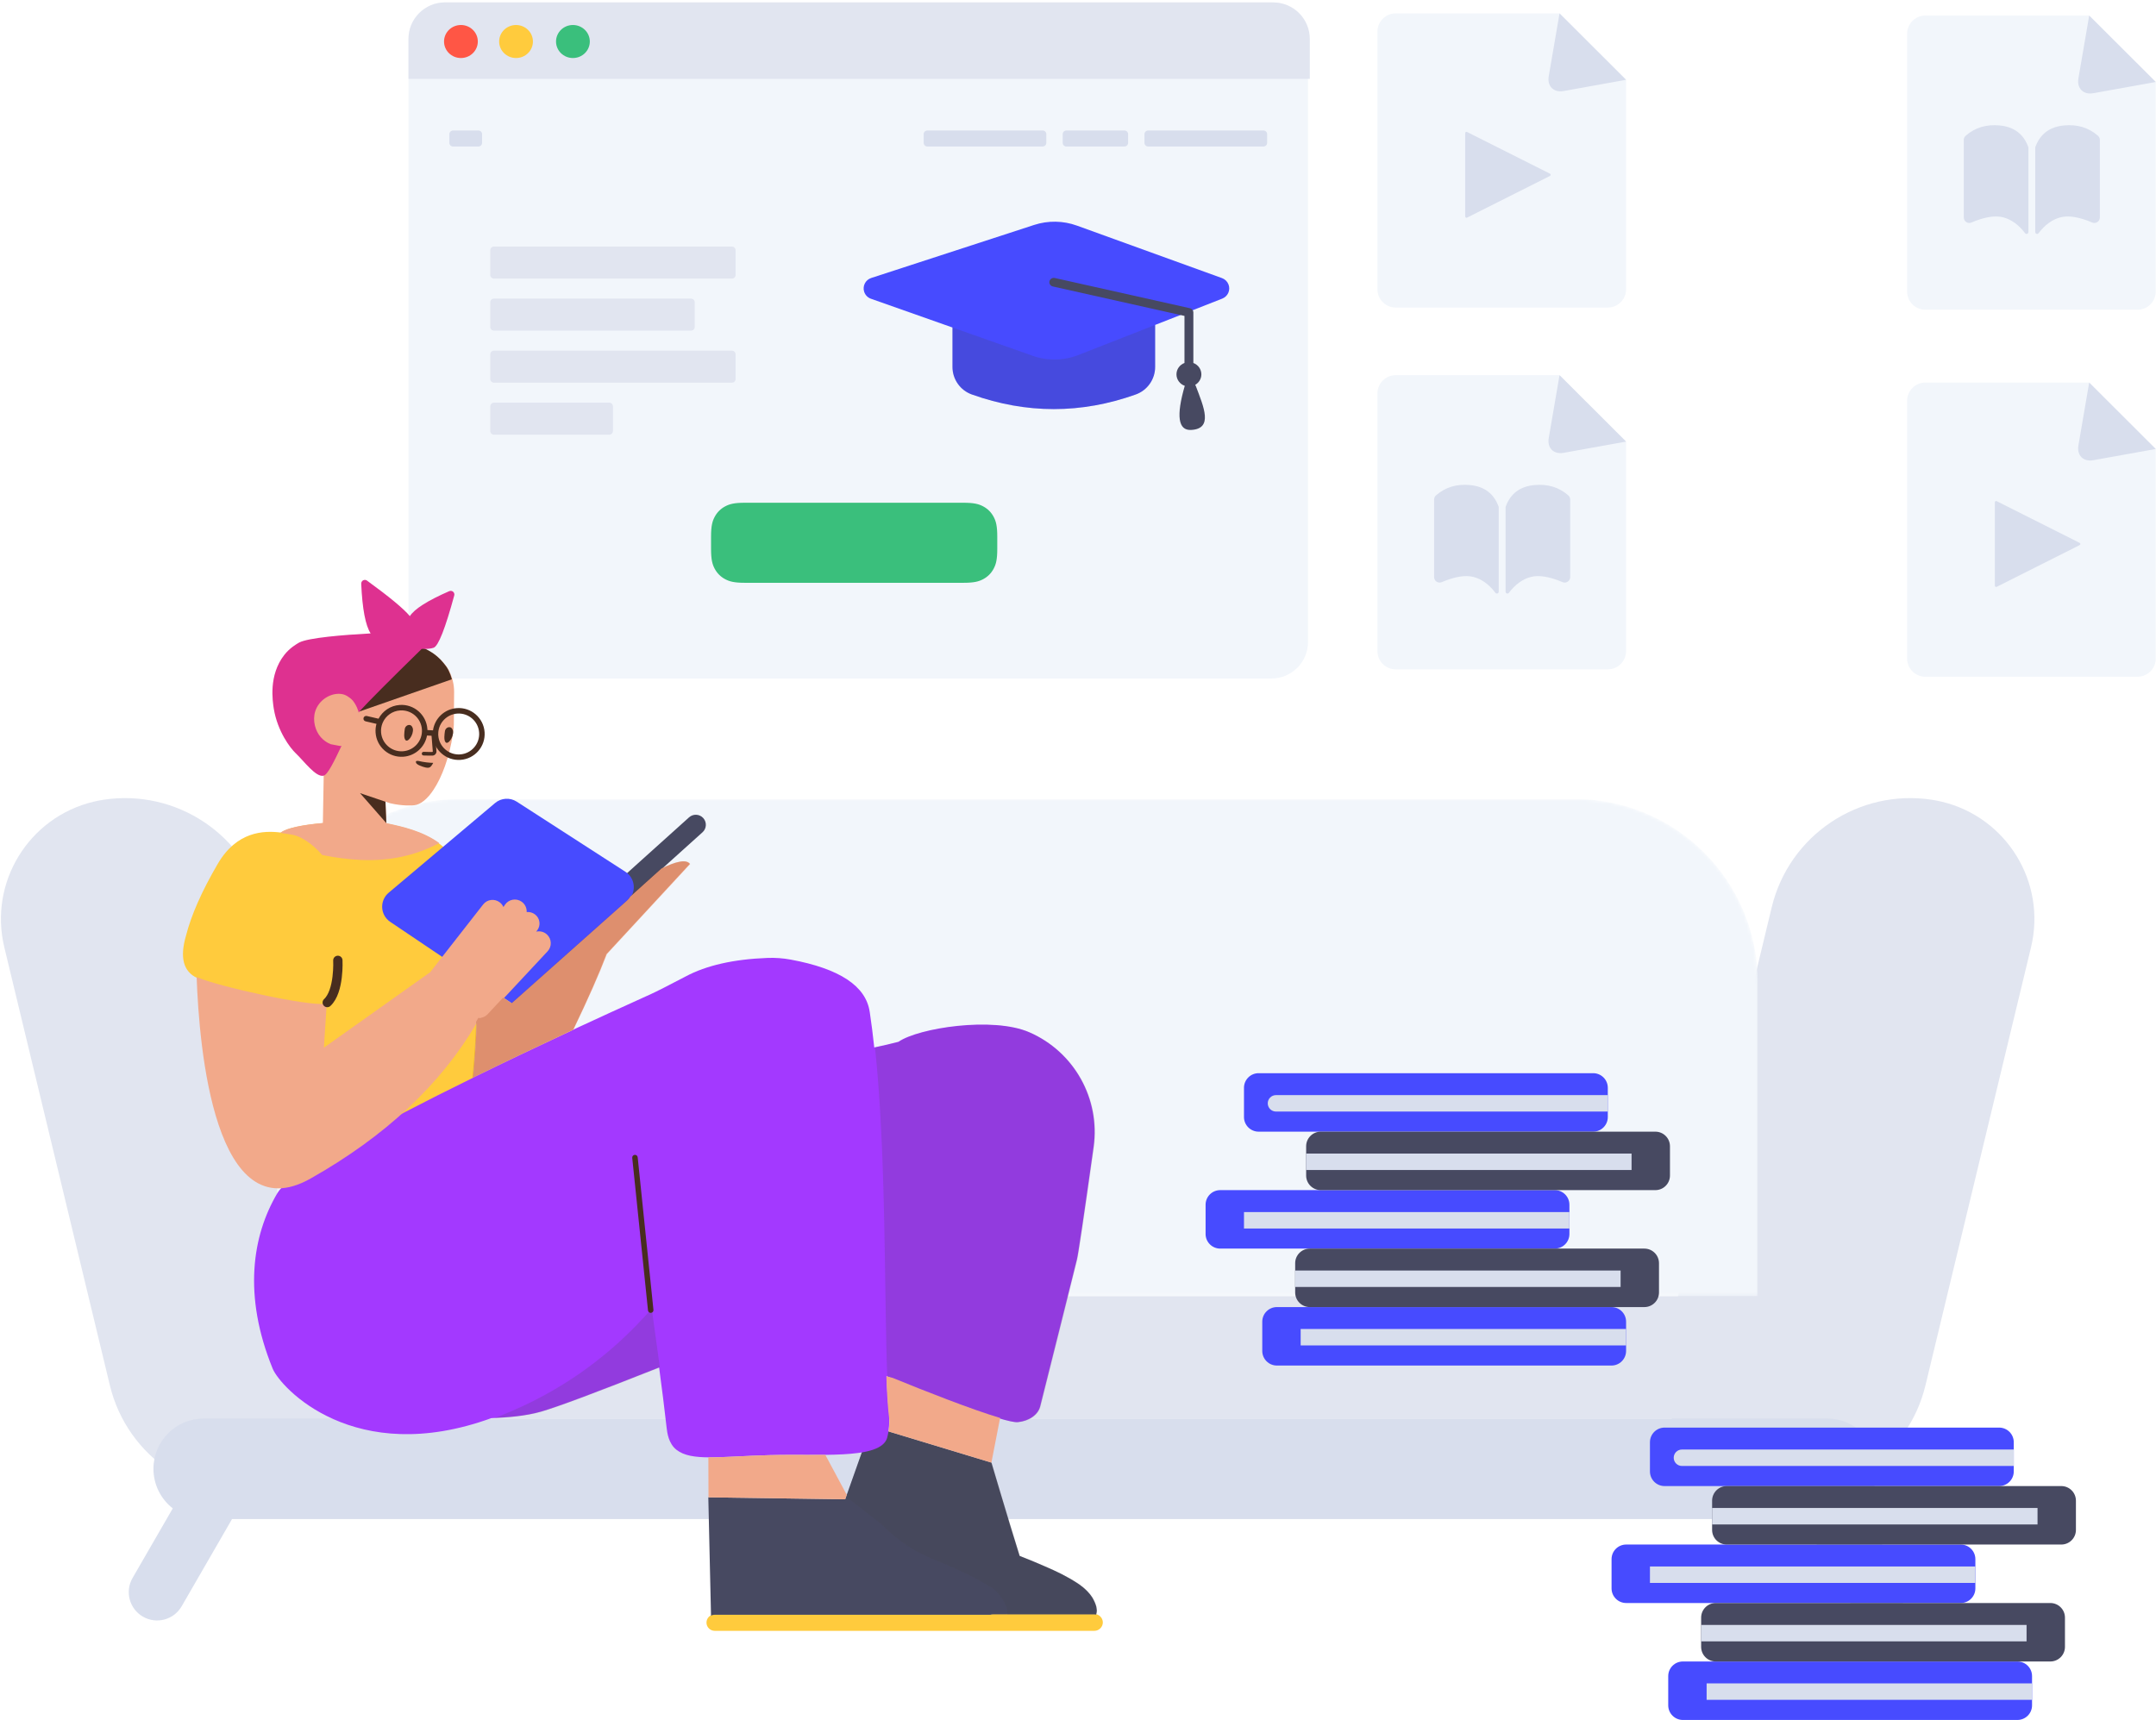 <svg width="693" height="553" viewBox="0 0 693 553" fill="none" xmlns="http://www.w3.org/2000/svg">
<path d="M408.683 0.775H143.051C136.56 0.775 131.298 6.036 131.298 12.525V206.4C131.298 212.889 136.56 218.15 143.051 218.15H408.683C415.174 218.15 420.436 212.889 420.436 206.4V12.525C420.436 6.036 415.174 0.775 408.683 0.775Z" fill="#F2F6FB"/>
<path d="M131.298 12.528C131.298 6.037 136.558 0.775 143.047 0.775H409.258C415.747 0.775 421.008 6.034 421.008 12.528V25.362H131.298V12.528Z" fill="#E1E5F0"/>
<path d="M148.155 18.657C151.153 18.657 153.583 16.28 153.583 13.348C153.583 10.416 151.153 8.039 148.155 8.039C145.157 8.039 142.726 10.416 142.726 13.348C142.726 16.28 145.157 18.657 148.155 18.657Z" fill="#FF5645"/>
<path d="M165.869 18.657C168.867 18.657 171.297 16.28 171.297 13.348C171.297 10.416 168.867 8.039 165.869 8.039C162.871 8.039 160.44 10.416 160.44 13.348C160.44 16.28 162.871 18.657 165.869 18.657Z" fill="#FFCB3D"/>
<path d="M184.154 18.657C187.152 18.657 189.582 16.28 189.582 13.348C189.582 10.416 187.152 8.039 184.154 8.039C181.156 8.039 178.725 10.416 178.725 13.348C178.725 16.28 181.156 18.657 184.154 18.657Z" fill="#3ABF7C"/>
<path d="M145.616 41.957H153.779C154.428 41.957 154.954 42.483 154.954 43.132V45.93C154.954 46.579 154.428 47.105 153.779 47.105H145.616C144.967 47.105 144.44 46.579 144.44 45.93V43.132C144.44 42.483 144.967 41.957 145.616 41.957ZM369.041 41.957H406.118C406.767 41.957 407.294 42.483 407.294 43.132V45.93C407.294 46.579 406.767 47.105 406.118 47.105H369.041C368.392 47.105 367.866 46.579 367.866 45.93V43.132C367.866 42.483 368.392 41.957 369.041 41.957ZM298.071 41.957H335.148C335.797 41.957 336.323 42.483 336.323 43.132V45.93C336.323 46.579 335.797 47.105 335.148 47.105H298.071C297.421 47.105 296.895 46.579 296.895 45.93V43.132C296.895 42.483 297.421 41.957 298.071 41.957ZM342.756 41.957H361.433C362.082 41.957 362.609 42.483 362.609 43.132V45.93C362.609 46.579 362.082 47.105 361.433 47.105H342.756C342.107 47.105 341.58 46.579 341.58 45.93V43.132C341.58 42.483 342.107 41.957 342.756 41.957Z" fill="#D8DEED"/>
<path d="M158.758 79.279H235.264C235.913 79.279 236.439 79.805 236.439 80.454V88.399C236.439 89.048 235.913 89.574 235.264 89.574H158.758C158.109 89.574 157.583 89.048 157.583 88.399V80.454C157.583 79.805 158.109 79.279 158.758 79.279ZM158.758 96.009H222.121C222.77 96.009 223.296 96.535 223.296 97.184V105.129C223.296 105.778 222.77 106.304 222.121 106.304H158.758C158.109 106.304 157.583 105.778 157.583 105.129V97.184C157.583 96.535 158.109 96.009 158.758 96.009ZM158.758 129.469H195.836C196.485 129.469 197.011 129.995 197.011 130.644V138.59C197.011 139.239 196.485 139.765 195.836 139.765H158.758C158.109 139.765 157.583 139.239 157.583 138.59V130.644C157.583 129.995 158.109 129.469 158.758 129.469ZM158.758 112.739H235.264C235.913 112.739 236.439 113.265 236.439 113.914V121.86C236.439 122.509 235.913 123.035 235.264 123.035H158.758C158.109 123.035 157.583 122.509 157.583 121.86V113.914C157.583 113.265 158.109 112.739 158.758 112.739Z" fill="#E1E5F0"/>
<path d="M239.477 161.643H309.628C313.106 161.643 314.606 162.052 316.042 162.82C317.479 163.588 318.606 164.715 319.375 166.151C320.143 167.587 320.552 169.087 320.552 172.564V176.461C320.552 179.938 320.143 181.438 319.375 182.874C318.606 184.31 317.479 185.437 316.042 186.205C314.606 186.973 313.106 187.382 309.628 187.382H239.477C235.999 187.382 234.499 186.973 233.063 186.205C231.626 185.437 230.499 184.31 229.731 182.874C228.962 181.438 228.553 179.938 228.553 176.461V172.564C228.553 169.087 228.962 167.587 229.731 166.151C230.499 164.715 231.626 163.588 233.063 162.82C234.499 162.052 235.999 161.643 239.477 161.643Z" fill="#3ABF7C"/>
<path d="M371.294 104.472V117.984C371.294 121.957 368.796 125.501 365.053 126.837C356.276 129.969 347.5 131.535 338.723 131.535C329.947 131.535 321.17 129.969 312.393 126.837C308.651 125.501 306.152 121.957 306.152 117.984V105.3L279.951 96.055C278.917 95.69 278.112 94.865 277.772 93.823C277.169 91.972 278.181 89.982 280.033 89.379L332.41 72.319C336.891 70.859 341.732 70.938 346.164 72.542L392.786 89.415C393.739 89.76 394.498 90.498 394.868 91.442C395.579 93.254 394.686 95.3 392.873 96.011L371.294 104.472Z" fill="#474BFF"/>
<path opacity="0.177" d="M371.294 104.471V117.984C371.294 121.957 368.796 125.501 365.053 126.837C356.276 129.969 347.5 131.535 338.723 131.535C329.946 131.535 321.17 129.969 312.393 126.837C308.651 125.501 306.152 121.957 306.152 117.984V105.3L331.895 114.384C336.687 116.076 341.929 115.985 346.66 114.13L371.294 104.471Z" fill="#444444"/>
<path d="M380.723 116.704V101.574L338.405 92.104C337.635 91.932 337.155 91.183 337.331 90.431C337.507 89.679 338.273 89.209 339.042 89.381L382.47 99.099C383.119 99.244 383.58 99.809 383.58 100.461V116.704C385.083 117.267 386.151 118.691 386.151 120.359C386.151 121.797 385.358 123.053 384.176 123.733C384.28 123.916 384.358 124.077 384.41 124.217C386.903 130.846 390.068 137.875 382.838 138.234C378.684 138.441 378.012 133.713 380.822 124.05C379.266 123.514 378.151 122.064 378.151 120.359C378.151 118.691 379.219 117.267 380.723 116.704Z" fill="#474961"/>
<path d="M442.751 10.172C442.751 6.929 445.383 4.3 448.626 4.3H501.279L522.671 25.655V93.013C522.671 96.257 520.034 98.887 516.794 98.887H448.627C445.382 98.887 442.751 96.259 442.751 93.015V10.172Z" fill="#F2F6FB"/>
<path d="M498.199 56.572L471.554 69.975C471.351 70.077 471.104 69.995 471.001 69.792C470.973 69.735 470.958 69.671 470.958 69.607V42.802C470.958 42.575 471.142 42.391 471.369 42.391C471.433 42.391 471.496 42.406 471.554 42.435L498.199 55.837C498.402 55.939 498.484 56.187 498.382 56.39C498.342 56.468 498.278 56.532 498.199 56.572Z" fill="#D8DEED"/>
<path d="M501.279 4.3L522.671 25.655L502.601 29.269C499.405 29.845 497.258 27.722 497.808 24.522L501.279 4.3Z" fill="#D8DEED"/>
<path d="M613 128.872C613 125.629 615.633 123 618.876 123H671.528L692.92 144.355V211.713C692.92 214.957 690.284 217.587 687.043 217.587H618.877C615.631 217.587 613 214.959 613 211.715V128.872Z" fill="#F2F6FB"/>
<path d="M668.449 175.272L641.803 188.675C641.6 188.777 641.353 188.695 641.251 188.492C641.222 188.435 641.207 188.371 641.207 188.307V161.502C641.207 161.275 641.391 161.091 641.618 161.091C641.683 161.091 641.746 161.106 641.803 161.135L668.449 174.537C668.652 174.639 668.733 174.887 668.631 175.09C668.592 175.168 668.528 175.232 668.449 175.272Z" fill="#D8DEED"/>
<path d="M671.528 123L692.92 144.355L672.85 147.969C669.654 148.545 667.508 146.422 668.057 143.222L671.528 123Z" fill="#D8DEED"/>
<path d="M442.751 126.497C442.751 123.254 445.383 120.625 448.626 120.625H501.279L522.671 141.98V209.338C522.671 212.582 520.034 215.212 516.794 215.212H448.627C445.382 215.212 442.751 212.584 442.751 209.34V126.497Z" fill="#F2F6FB"/>
<path d="M501.279 120.625L522.671 141.98L502.601 145.594C499.405 146.17 497.258 144.047 497.808 140.847L501.279 120.625Z" fill="#D8DEED"/>
<path d="M460.968 185.547V160.604C460.968 160.098 461.186 159.616 461.566 159.281C464.565 156.644 468.227 155.538 472.552 155.964C477.169 156.418 480.229 158.761 481.734 162.99V190.255C481.734 190.579 481.471 190.842 481.146 190.842C480.963 190.842 480.79 190.757 480.679 190.611C478.604 187.889 476.252 186.187 473.625 185.503C471.028 184.828 467.626 185.383 463.42 187.169C462.523 187.549 461.488 187.132 461.108 186.236C461.015 186.018 460.968 185.783 460.968 185.547ZM504.705 185.547C504.705 185.783 504.657 186.018 504.565 186.236C504.184 187.132 503.149 187.549 502.253 187.169C498.046 185.383 494.645 184.828 492.048 185.503C489.42 186.187 487.069 187.889 484.994 190.611C484.883 190.757 484.71 190.842 484.526 190.842C484.202 190.842 483.939 190.579 483.939 190.255V162.99C485.443 158.761 488.504 156.418 493.121 155.964C497.446 155.538 501.108 156.644 504.106 159.281C504.487 159.616 504.705 160.098 504.705 160.604V185.547Z" fill="#D8DEED"/>
<path d="M613 10.872C613 7.629 615.633 5 618.876 5H671.528L692.92 26.355V93.713C692.92 96.957 690.284 99.587 687.043 99.587H618.877C615.631 99.587 613 96.959 613 93.715V10.872Z" fill="#F2F6FB"/>
<path d="M671.528 5L692.92 26.355L672.85 29.969C669.654 30.545 667.508 28.422 668.057 25.222L671.528 5Z" fill="#D8DEED"/>
<path d="M631.217 69.921V44.979C631.217 44.473 631.435 43.99 631.816 43.656C634.814 41.019 638.476 39.913 642.801 40.339C647.418 40.793 650.479 43.135 651.983 47.365V74.629C651.983 74.954 651.72 75.217 651.396 75.217C651.212 75.217 651.039 75.131 650.928 74.986C648.853 72.264 646.502 70.561 643.874 69.878C641.277 69.203 637.876 69.758 633.669 71.544C632.773 71.924 631.738 71.506 631.357 70.61C631.265 70.392 631.217 70.158 631.217 69.921ZM674.954 69.921C674.954 70.158 674.907 70.392 674.814 70.61C674.434 71.506 673.399 71.924 672.502 71.544C668.296 69.758 664.894 69.203 662.297 69.878C659.669 70.561 657.318 72.264 655.243 74.986C655.132 75.131 654.959 75.217 654.776 75.217C654.451 75.217 654.188 74.954 654.188 74.629V47.365C655.693 43.135 658.753 40.793 663.37 40.339C667.695 39.913 671.357 41.019 674.356 43.656C674.736 43.99 674.954 44.473 674.954 44.979V69.921Z" fill="#D8DEED"/>
<path d="M114.849 416.725H539.366L569.482 291.704C575.063 268.538 597.473 253.515 621.028 257.15C622.092 257.314 623.148 257.523 624.194 257.774C645.025 262.79 657.846 283.739 652.829 304.566L618.904 445.396C613.323 468.562 590.913 483.584 567.357 479.949C566.294 479.785 565.238 479.577 564.192 479.325C551.516 476.273 541.806 467.321 537.277 456.087H116.938C112.409 467.321 102.699 476.273 90.023 479.325C88.977 479.577 87.921 479.785 86.857 479.949C63.302 483.584 40.892 468.562 35.311 445.396L1.386 304.566C-3.631 283.739 9.189 262.79 30.021 257.774C31.067 257.523 32.123 257.314 33.186 257.15C56.742 253.515 79.152 268.538 84.733 291.704L114.849 416.725Z" fill="#E1E5F0"/>
<mask id="mask0" style="mask-type:alpha" maskUnits="userSpaceOnUse" x="88" y="256" width="477" height="161">
<path d="M147.752 256.925H506.216C538.671 256.925 564.981 283.228 564.981 315.675V416.725H88.987V315.675C88.987 283.228 115.297 256.925 147.752 256.925Z" fill="white"/>
</mask>
<g mask="url(#mask0)">
<path d="M147.752 256.925H506.216C538.671 256.925 564.981 283.228 564.981 315.675V416.725H88.987V315.675C88.987 283.228 115.297 256.925 147.752 256.925Z" fill="#F2F6FB"/>
</g>
<path d="M74.589 488.4L58.386 516.457C55.871 520.813 50.3 522.305 45.944 519.79C41.587 517.276 40.094 511.706 42.609 507.351L55.532 484.975C51.752 482.017 49.322 477.414 49.322 472.244C49.322 463.321 56.558 456.087 65.483 456.087H587.313C596.238 456.087 603.474 463.321 603.474 472.244C603.474 477.097 601.333 481.451 597.944 484.412L611.191 507.351C613.707 511.706 612.214 517.276 607.857 519.79C603.501 522.305 597.93 520.813 595.415 516.457L579.212 488.4H74.589Z" fill="#D8DEED"/>
<path d="M318.388 519.055C318.635 518.979 318.896 518.938 319.164 518.938H351.778C353.248 518.938 354.482 520.172 354.482 521.641C354.482 523.109 353.248 524.343 351.778 524.343H323.752H229.729C228.268 524.343 227.084 523.159 227.084 521.699C227.084 520.239 228.268 519.055 229.729 519.055H318.388Z" fill="#FFCB3D"/>
<path d="M323.723 519.055H319.164C318.896 519.055 318.635 519.097 318.388 519.173H229.729C229.302 519.173 228.898 519.274 228.542 519.453L227.672 481.424L271.664 482.051L280 458.543L318.666 470.26C320.597 476.821 322.586 483.383 324.575 490.003C325.628 493.459 326.682 496.857 327.735 500.255C331.011 501.544 333.82 502.715 335.809 503.594C339.612 505.234 342.83 506.758 346.34 509.042C346.34 509.042 349.383 510.917 351.08 513.612C351.606 514.491 352.074 515.487 352.367 516.541C352.484 517.01 352.484 517.479 352.542 517.889C352.524 518.273 352.437 518.703 352.326 519.113C352.149 519.075 351.966 519.055 351.778 519.055H323.733C323.759 518.972 323.771 518.887 323.769 518.8C323.768 518.887 323.752 518.972 323.723 519.055Z" fill="#474961"/>
<path opacity="0.177" d="M323.826 519.055C323.867 518.922 323.873 518.785 323.845 518.644C323.786 518.174 323.786 517.704 323.669 517.293C322.964 514.473 320.73 512.123 319.438 510.889C316.793 509.185 314.149 507.658 311.269 506.307C300.868 501.137 297.871 501.195 291.054 496.554C288.234 494.615 285.648 492.442 283.239 489.974L273.128 482.102L271.745 482.082L280.093 458.543L318.759 470.26C320.69 476.821 322.679 483.383 324.668 490.003C325.721 493.459 326.775 496.857 327.828 500.255C331.104 501.544 333.913 502.715 335.902 503.594C339.705 505.235 342.923 506.758 346.433 509.042C346.433 509.042 349.476 510.917 351.173 513.612C351.699 514.491 352.167 515.487 352.46 516.541C352.577 517.01 352.577 517.479 352.635 517.889C352.617 518.28 352.527 518.718 352.414 519.134C352.209 519.083 351.997 519.055 351.779 519.055H323.826Z" fill="#444444"/>
<path d="M284.955 442.445C285.165 447.458 285.448 451.626 285.855 454.687C285.923 455.452 285.885 461.082 284.832 463.081C281.564 469.202 263.446 467.403 247.31 467.853C231.174 468.302 222.278 469.878 217.476 466.164C214.844 464.141 214.454 460.507 214.297 459.239C213.577 452.78 212.739 446.237 211.855 439.66C191.742 447.639 179.093 452.37 173.908 453.856C168.776 455.325 163.091 455.721 157.92 455.962C113.855 471.964 90.13 446.146 87.631 440.013C78.087 416.59 81.045 397.315 89.145 383.637C94.37 374.816 134.427 353.462 209.319 319.574C210.998 318.814 214.687 316.94 220.387 313.953C227.035 310.396 235.798 308.409 246.675 307.992C249.188 307.896 251.703 308.078 254.175 308.535C269.875 311.435 278.332 317.028 279.544 325.314C279.562 325.414 279.571 325.464 279.589 325.565C280.125 329.126 280.596 332.879 281.01 336.777C283.746 336.199 286.341 335.591 288.795 334.952C288.803 334.946 288.811 334.94 288.819 334.935C295.278 330.483 319.142 326.808 330.804 331.874C345.221 338.136 353.688 353.244 351.502 368.807C348.382 391.026 346.597 403.071 346.147 404.941C345.476 407.808 337.322 440.227 334.345 452.125C333.692 454.826 330.826 456.874 327.151 457.243C323.103 457.676 298.389 448.014 284.955 442.445Z" fill="#A339FF"/>
<path opacity="0.177" d="M285.181 442.536C284.195 417.04 284.905 371.06 281.255 336.806C283.95 336.235 286.507 335.635 288.927 335.004C288.935 334.999 288.943 334.993 288.951 334.988C295.41 330.536 319.274 326.861 330.936 331.927C345.353 338.189 353.82 353.297 351.635 368.859C348.514 391.079 346.729 403.123 346.279 404.994C345.608 407.861 337.454 440.279 334.478 452.178C333.824 454.878 330.958 456.927 327.283 457.296C323.244 457.727 298.636 448.111 285.181 442.536ZM212.094 439.671C191.919 447.675 179.235 452.421 174.04 453.908C169.146 455.31 163.747 455.735 158.771 455.981C159.62 455.666 160.476 455.337 161.34 454.992C180.123 447.478 196.174 436.061 209.493 420.739C210.359 427.05 211.247 433.376 212.094 439.671Z" fill="#444444"/>
<path d="M152.142 346.473C120.081 362.217 100.197 373.534 92.488 380.423L90.163 381.579C78.433 365.983 73.689 344.864 75.928 318.223C70.325 316.852 65.52 315.449 63.325 314.421C58.935 312.366 57.746 307.87 59.76 300.932C61.446 294.265 64.858 286.535 69.994 277.741C76.1 267.289 84.713 266.985 90.272 267.682C95.127 264.068 118.794 263.657 123.234 264.557C130.219 266.025 140.578 268.081 146.254 276.504C148.076 279.13 148.923 281.683 149.365 283.507C149.365 283.507 150.212 286.059 150.814 288.841C152.198 295.2 154.941 317.457 152.142 346.473Z" fill="#FFCB3D"/>
<path d="M221.486 262.789L162.968 315.466C161.641 316.66 161.534 318.704 162.728 320.03C163.923 321.356 165.966 321.463 167.293 320.269L225.812 267.592C227.138 266.397 227.245 264.354 226.051 263.028C224.856 261.702 222.813 261.595 221.486 262.789Z" fill="#474961"/>
<path d="M201.028 280.294L166.099 257.753C163.928 256.352 161.097 256.533 159.123 258.198L124.925 287.036C122.444 289.128 122.129 292.834 124.222 295.314C124.573 295.73 124.979 296.095 125.43 296.398L164.587 322.78L201.755 289.613C204.176 287.452 204.387 283.738 202.226 281.318C201.874 280.924 201.472 280.58 201.028 280.294Z" fill="#474BFF"/>
<path d="M104.583 243.097C102.826 240.821 101.251 238.681 100.415 236.921C99.176 234.357 99.821 226.883 102.165 223.901C104.509 220.919 123.096 207.128 123.33 207.112C125.311 206.797 136.471 205.486 142.798 213.407C143.375 214.073 143.897 214.802 144.373 215.711C145.404 217.818 145.978 220.134 145.966 222.491L145.875 232.98C145.832 234.043 145.73 235.11 145.565 236.123C144.381 243.626 142.048 249.855 139.384 253.87C137.416 256.893 135.185 258.698 133.138 258.9C132.556 259 129.386 259.162 125.615 258.307C125.369 258.244 125.434 258.296 123.9 257.753L124.213 264.665C129.301 265.729 135.888 267.197 141.187 271.058C133.622 275.082 125.244 276.893 116.054 276.49C112.101 276.317 107.933 275.787 103.55 274.9C100.296 271.05 96.333 268.783 94.12 268.418C93.111 268.251 91.744 267.974 90.143 267.79C90.171 267.767 90.198 267.743 90.227 267.719C92.16 266.127 97.716 265.139 103.782 264.601L104.16 242.963L104.583 243.097ZM154.152 327.294C154.288 327.294 154.424 327.286 154.56 327.27C154.429 327.276 154.298 327.276 154.167 327.269C154.162 327.277 154.157 327.286 154.152 327.294ZM162.013 320.873L164.505 322.531L166.821 320.472C166.897 320.415 166.971 320.354 167.043 320.289L168.427 319.043L201.488 289.632C201.948 289.223 202.328 288.757 202.628 288.256L212.626 279.256C217.153 277.018 220.666 276.135 221.838 277.783C221.838 277.783 204.311 296.785 195.055 306.758C192.633 313.105 189.044 321.221 184.286 331.107C172.436 336.646 161.688 341.784 152.045 346.521C152.666 340.329 153.031 334.441 153.207 328.944C141.694 348.661 123.898 365.323 99.818 378.93C69.025 396.331 64.005 337.004 63.206 314.1C63.319 314.156 63.435 314.211 63.553 314.263C69.868 317.09 99.154 323.605 104.58 322.723C104.736 322.705 104.887 322.669 105.032 322.615L104.109 336.848L138.275 312.586C138.282 312.577 138.289 312.568 138.296 312.559L155.301 290.8C156.599 289.138 159 288.843 160.662 290.142C161.183 290.549 161.57 291.064 161.815 291.63L162.307 290.901C163.487 289.153 165.861 288.691 167.61 289.871C168.763 290.648 169.356 291.945 169.289 293.24C170.206 293.152 171.157 293.393 171.951 293.991L171.961 293.999C173.574 295.214 173.896 297.505 172.681 299.117C172.649 299.16 172.615 299.202 172.581 299.243L172.331 299.546C173.533 299.261 174.851 299.563 175.822 300.468C177.365 301.907 177.449 304.323 176.011 305.866L162.013 320.873ZM287.001 443.043C297.317 447.282 312.772 453.33 321.461 455.897L318.666 470.26L285.628 460.249C285.885 458.501 285.875 456.732 285.832 456.254C285.461 453.465 285.199 449.732 285.005 445.26C284.974 444.381 284.939 443.463 284.901 442.507L287.001 443.043ZM227.687 468.545C232.534 468.617 238.899 468.087 247.31 467.853C253.314 467.685 259.592 467.83 265.278 467.761L272.171 480.619L271.664 482.051L227.727 481.425L227.687 468.545Z" fill="#F2A98A"/>
<path opacity="0.2" d="M153.042 328.51C153.276 328.104 153.508 327.697 153.737 327.288C154.83 327.349 155.94 326.943 156.745 326.08L161.691 320.778L164.326 322.531L166.641 320.472C166.717 320.415 166.791 320.354 166.863 320.289L168.247 319.043L201.308 289.632C201.768 289.223 202.149 288.757 202.449 288.256L212.446 279.256C216.974 277.018 220.486 276.135 221.659 277.783C221.659 277.783 204.148 296.767 194.889 306.744C192.469 313.124 188.887 321.307 184.215 331.057C172.322 336.615 161.538 341.77 151.865 346.521C152.502 340.166 152.87 334.13 153.042 328.51Z" fill="#8C2A00"/>
<path d="M123.902 257.772L115.727 255.009L124.178 264.649L123.902 257.772Z" fill="#482D1F"/>
<path d="M133.228 207.386C136.512 208.226 139.962 209.923 142.583 213.204C143.16 213.87 143.682 214.599 144.158 215.508C144.613 216.437 144.978 217.407 145.244 218.403L115.477 228.781L119.295 208.734C124.989 207.905 129.634 207.455 133.228 207.386Z" fill="#482D1F"/>
<path d="M135.532 208.648C125.108 218.852 118.471 225.519 115.619 228.648C115.514 228.8 115.408 228.957 115.302 229.119C115.176 228.587 114.686 226.856 113.343 225.184C113.217 225.075 112.13 223.855 110.561 223.317C107.732 222.455 104.184 223.939 102.367 226.599C100.437 229.325 100.679 232.783 101.977 235.342C103.275 237.902 105.53 238.981 106.317 239.279L109.481 239.883L109.801 239.737C107.475 244.658 105.354 249.086 103.997 249.407C101.529 249.99 97.723 244.721 95.036 242.169C93.328 240.547 89.226 235.24 87.999 227.848C87.634 225.403 86.28 217.11 91.374 210.577C93.152 208.307 95.264 207.119 96.132 206.604C99.084 205.03 110.421 204.131 119.13 203.654C117.471 201.085 116.463 195.759 116.104 187.678C116.092 187.412 116.171 187.15 116.328 186.935C116.709 186.41 117.444 186.294 117.969 186.676C125.185 191.92 129.777 195.73 131.746 198.106C133.192 195.806 137.409 193.127 144.4 190.068C144.645 189.961 144.92 189.941 145.179 190.011C145.806 190.181 146.175 190.827 146.005 191.453C143.106 202.117 140.9 207.719 139.387 208.26C138.556 208.557 137.271 208.686 135.532 208.648Z" fill="#DE3190"/>
<path d="M143.021 235.027C143.148 234.312 143.814 233.735 144.526 233.803C144.999 233.829 145.375 234.156 145.609 234.964C145.928 237.003 143.881 239.738 143.15 238.552C142.628 237.823 142.86 236.099 143.021 235.027ZM130.122 234.317C130.249 233.601 130.916 233.025 131.627 233.093C132.1 233.119 132.477 233.446 132.71 234.254C133.029 236.293 130.982 239.027 130.251 237.842C129.729 237.113 129.962 235.388 130.122 234.317Z" fill="#482D1F"/>
<path d="M138.649 235.788L139.118 241.645C139.119 241.667 139.036 241.762 139.008 241.764C138.688 241.787 138.358 241.788 137.843 241.775C137.743 241.772 137.639 241.769 137.488 241.764C137.298 241.758 137.194 241.755 137.095 241.752C136.754 241.741 136.472 241.734 136.17 241.729C135.846 241.724 135.578 241.982 135.573 242.307C135.567 242.631 135.826 242.898 136.15 242.904C136.446 242.909 136.723 242.916 137.059 242.926C137.158 242.929 137.261 242.933 137.451 242.939C137.603 242.943 137.71 242.947 137.812 242.949C138.362 242.964 138.724 242.962 139.09 242.936C139.766 242.889 140.337 242.232 140.29 241.557L139.821 235.694C139.795 235.371 139.512 235.13 139.188 235.155C138.865 235.181 138.623 235.465 138.649 235.788Z" fill="#482D1F"/>
<path d="M135.259 246.267C134.836 246.12 133.807 245.72 133.707 245.138C133.699 245.021 133.628 244.85 133.741 244.783C134.014 244.469 134.738 244.713 135.813 244.932C137.722 245.27 139.254 245.281 139.254 245.281C139.254 245.281 138.734 246.259 138.398 246.518C137.744 247.271 135.865 246.519 135.259 246.267Z" fill="#482D1F"/>
<path d="M121.011 232.734L117.502 231.921C117.028 231.811 116.732 231.338 116.842 230.864C116.952 230.39 117.426 230.094 117.9 230.204L121.673 231.079C122.978 228.619 125.485 226.867 128.468 226.659C133.065 226.337 137.052 229.803 137.374 234.399C137.382 234.509 137.387 234.618 137.39 234.727L139.177 234.821C139.714 231.004 142.858 227.95 146.859 227.67C151.456 227.349 155.444 230.814 155.765 235.41C156.087 240.006 152.62 243.993 148.023 244.314C143.428 244.635 139.443 241.175 139.117 236.583L137.259 236.485C136.591 240.145 133.515 243.032 129.632 243.303C125.034 243.625 121.047 240.159 120.725 235.563C120.657 234.582 120.761 233.63 121.011 232.734ZM122.903 232.625C122.569 233.494 122.415 234.449 122.484 235.44C122.738 239.065 125.883 241.798 129.509 241.545C133.135 241.291 135.869 238.147 135.615 234.522C135.362 230.897 132.217 228.163 128.591 228.417C126.101 228.591 124.032 230.128 123.061 232.248C123.058 232.266 123.055 232.284 123.05 232.302C123.023 232.423 122.971 232.531 122.903 232.625ZM140.859 235.95C140.858 236.116 140.863 236.283 140.875 236.451C141.129 240.076 144.274 242.81 147.9 242.556C151.526 242.303 154.26 239.158 154.006 235.533C153.753 231.908 150.608 229.175 146.982 229.428C143.643 229.661 141.061 232.345 140.87 235.598C140.881 235.661 140.885 235.726 140.881 235.793C140.879 235.847 140.871 235.899 140.859 235.95Z" fill="#482D1F"/>
<path d="M210.038 421.146L204.972 372.09C204.922 371.606 204.489 371.254 204.005 371.304C203.52 371.354 203.168 371.787 203.218 372.271L208.284 421.327C208.334 421.812 208.767 422.164 209.251 422.114C209.736 422.064 210.088 421.631 210.038 421.146Z" fill="#482D1F"/>
<path d="M108.594 308.777C108.594 308.777 109.119 318.692 105.183 322.338" stroke="#482D1F" stroke-width="3" stroke-linecap="round" stroke-linejoin="round"/>
<path d="M410.43 420.25H517.969C520.566 420.25 522.671 422.354 522.671 424.95V434.35C522.671 436.946 520.566 439.05 517.969 439.05H410.43C407.834 439.05 405.729 436.946 405.729 434.35V424.95C405.729 422.354 407.834 420.25 410.43 420.25ZM404.553 345.05H512.093C514.689 345.05 516.794 347.154 516.794 349.75V359.15C516.794 361.746 514.689 363.85 512.093 363.85H404.553C401.957 363.85 399.852 361.746 399.852 359.15V349.75C399.852 347.154 401.957 345.05 404.553 345.05ZM392.213 382.65H499.752C502.349 382.65 504.454 384.754 504.454 387.35V396.75C504.454 399.346 502.349 401.45 499.752 401.45H392.213C389.617 401.45 387.512 399.346 387.512 396.75V387.35C387.512 384.754 389.617 382.65 392.213 382.65Z" fill="#474BFF"/>
<path d="M421.008 401.45H528.547C531.143 401.45 533.248 403.554 533.248 406.15V415.55C533.248 418.145 531.143 420.25 528.547 420.25H421.008C418.411 420.25 416.306 418.145 416.306 415.55V406.15C416.306 403.554 418.411 401.45 421.008 401.45ZM424.533 363.85H532.073C534.669 363.85 536.774 365.954 536.774 368.55V377.95C536.774 380.545 534.669 382.65 532.073 382.65H424.533C421.937 382.65 419.832 380.545 419.832 377.95V368.55C419.832 365.954 421.937 363.85 424.533 363.85Z" fill="#474961"/>
<path d="M410.136 352.1H516.794V357.387H410.136C408.676 357.387 407.492 356.203 407.492 354.743C407.492 353.283 408.676 352.1 410.136 352.1ZM419.832 370.9H524.433V376.187H419.832V370.9ZM399.852 389.7H504.453V394.987H399.852V389.7ZM416.306 408.5H520.908V413.787H416.306V408.5ZM418.069 427.3H522.671V432.587H418.069V427.3Z" fill="#D8DEED"/>
<path d="M540.918 534.2H648.458C651.054 534.2 653.159 536.304 653.159 538.9V548.3C653.159 550.896 651.054 553 648.458 553H540.918C538.322 553 536.217 550.896 536.217 548.3V538.9C536.217 536.304 538.322 534.2 540.918 534.2ZM535.042 459H642.581C645.178 459 647.282 461.104 647.282 463.7V473.1C647.282 475.696 645.178 477.8 642.581 477.8H535.042C532.445 477.8 530.341 475.696 530.341 473.1V463.7C530.341 461.104 532.445 459 535.042 459ZM522.701 496.6H630.241C632.837 496.6 634.942 498.704 634.942 501.3V510.7C634.942 513.296 632.837 515.4 630.241 515.4H522.701C520.105 515.4 518 513.296 518 510.7V501.3C518 498.704 520.105 496.6 522.701 496.6Z" fill="#474BFF"/>
<path d="M551.496 515.4H659.035C661.632 515.4 663.737 517.504 663.737 520.1V529.5C663.737 532.096 661.632 534.2 659.035 534.2H551.496C548.899 534.2 546.795 532.096 546.795 529.5V520.1C546.795 517.504 548.899 515.4 551.496 515.4ZM555.022 477.8H662.561C665.158 477.8 667.262 479.904 667.262 482.5V491.9C667.262 494.496 665.158 496.6 662.561 496.6H555.022C552.425 496.6 550.321 494.496 550.321 491.9V482.5C550.321 479.904 552.425 477.8 555.022 477.8Z" fill="#474961"/>
<path d="M540.624 466.05H647.282V471.337H540.624C539.164 471.337 537.98 470.154 537.98 468.694C537.98 467.233 539.164 466.05 540.624 466.05ZM550.321 484.85H654.922V490.137H550.321V484.85ZM530.341 503.65H634.942V508.937H530.341V503.65ZM546.795 522.45H651.396V527.737H546.795V522.45ZM548.558 541.25H653.159V546.537H548.558V541.25Z" fill="#D8DEED"/>
</svg>

